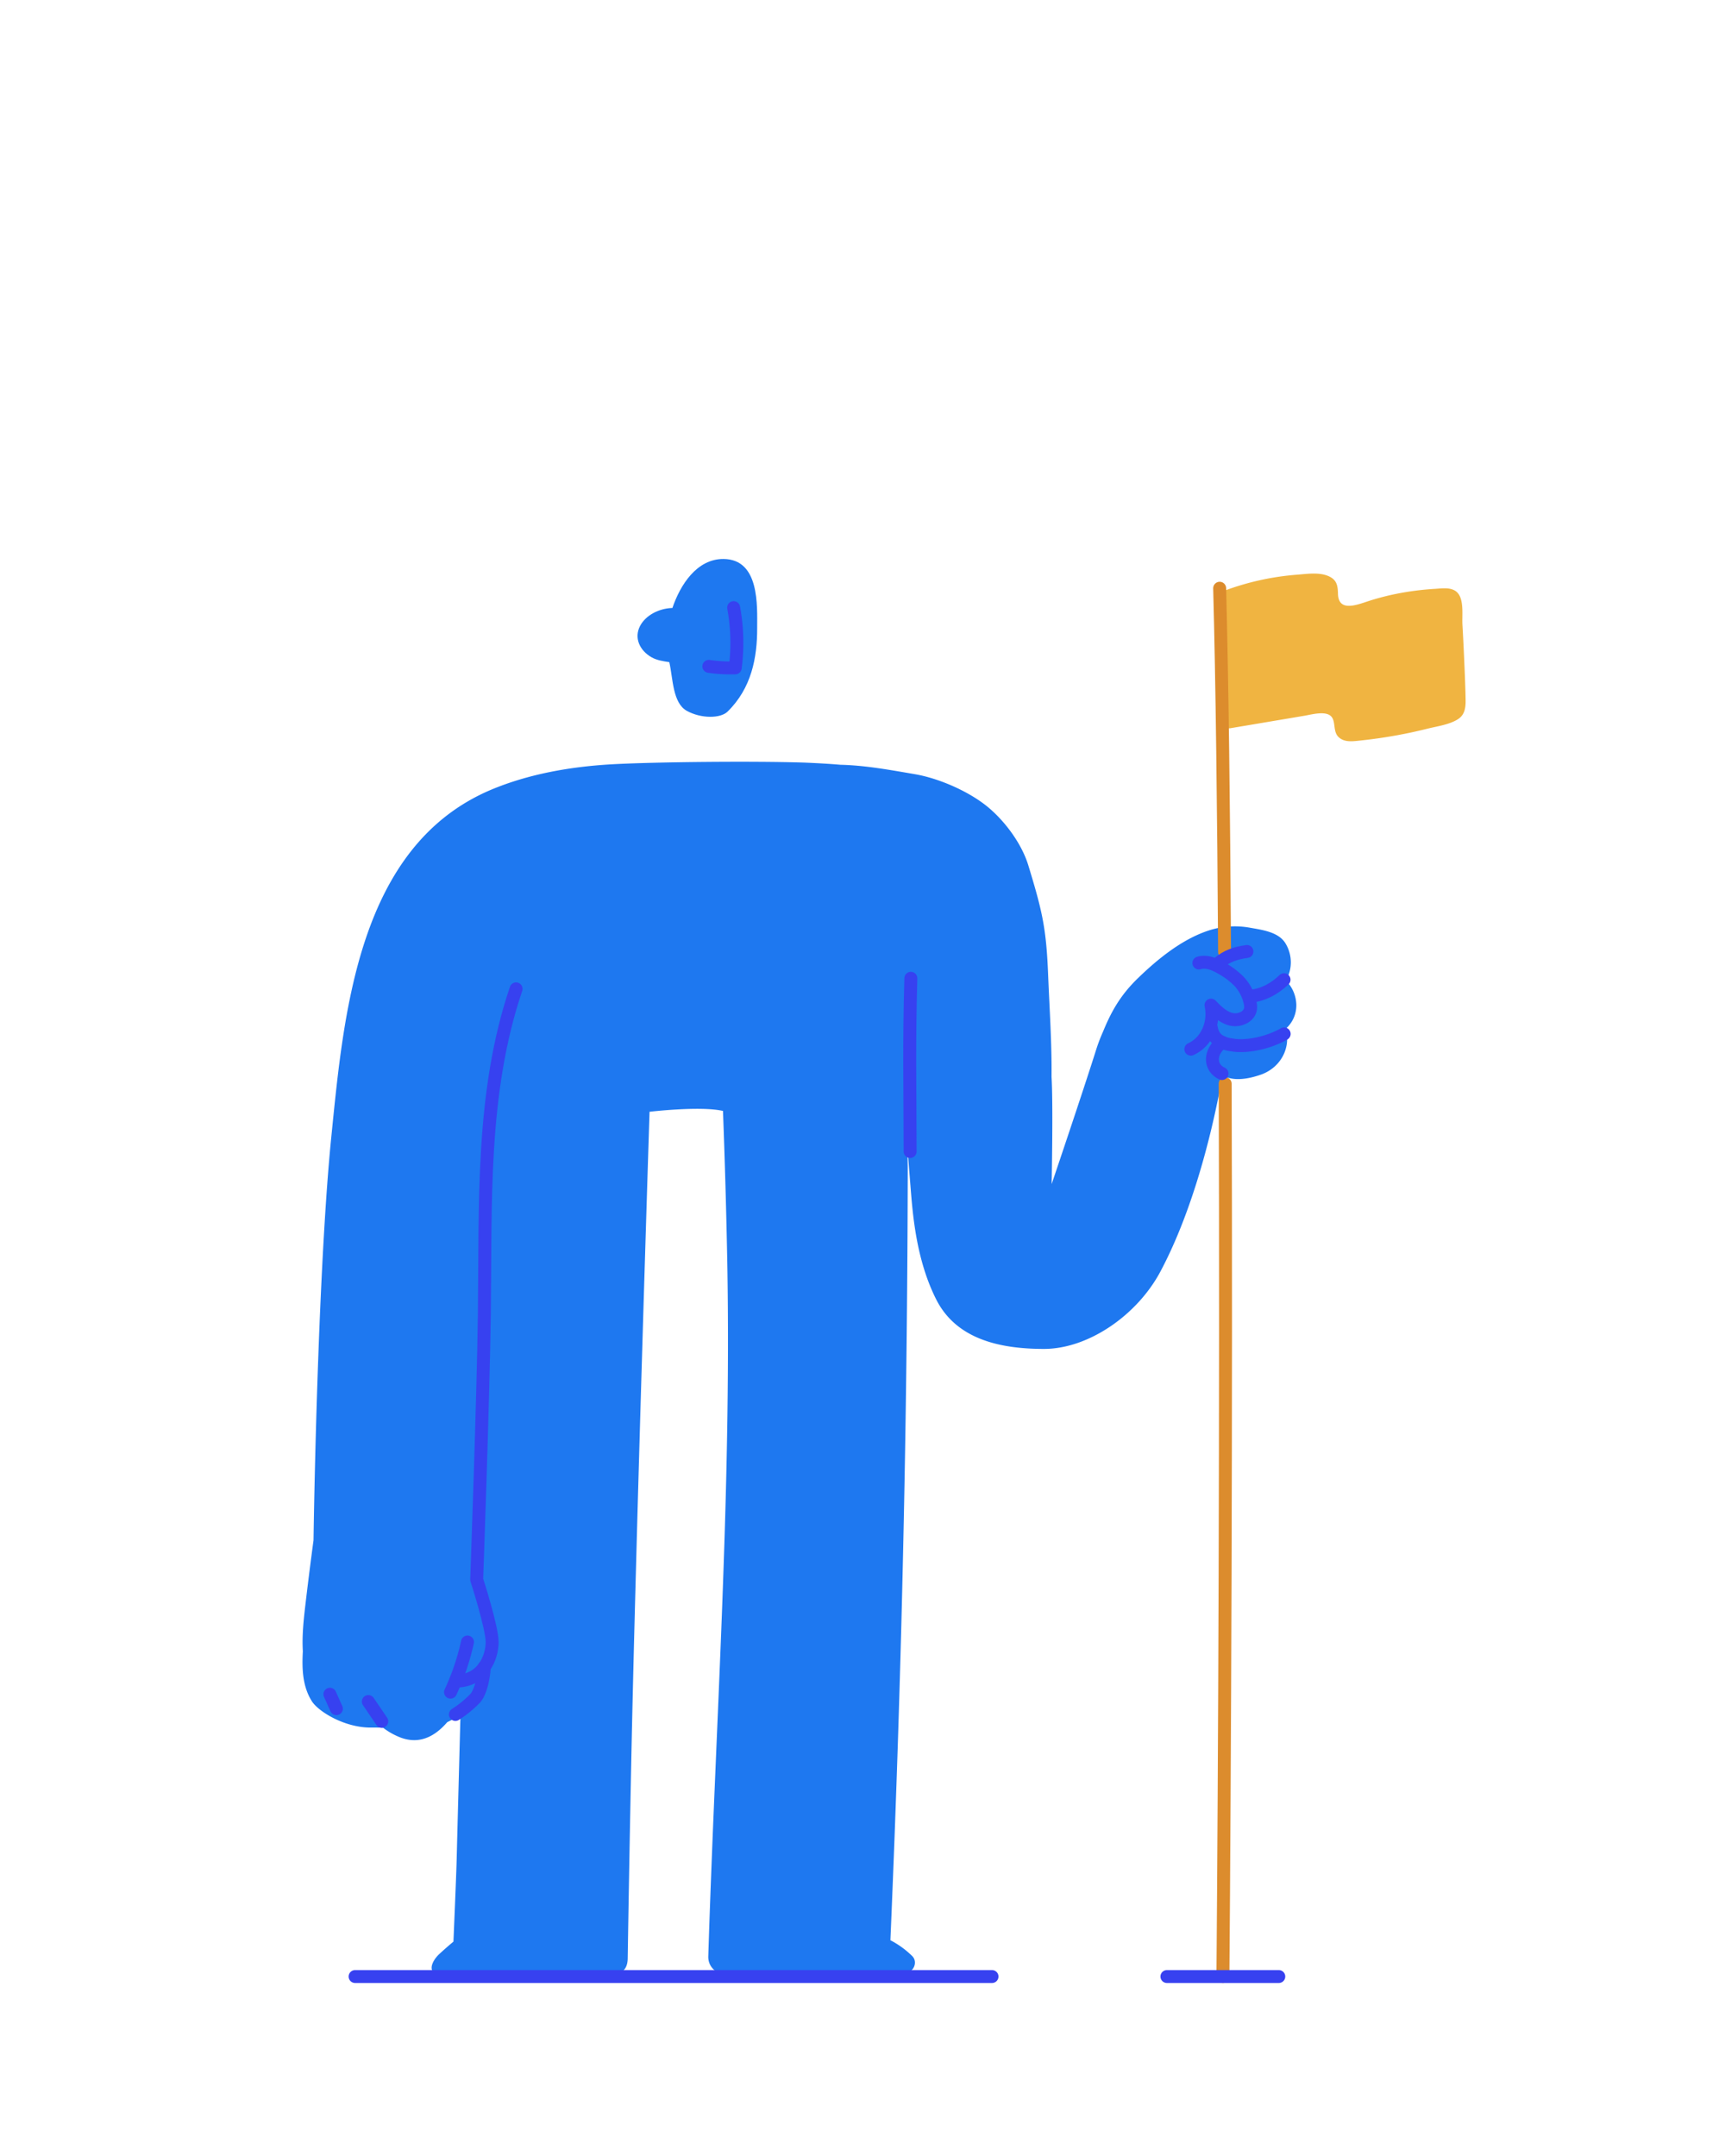<svg xmlns="http://www.w3.org/2000/svg" viewBox="0 0 800 1000"><title>jake-flag</title><g id="jake"><g id="flag"><g id="body"><path d="M601.19,465.81a16.49,16.49,0,0,0-4.81-11,16.93,16.93,0,0,0-.25-17.31c-3.2-5.23-10.76-6.2-16.31-7.18a39.16,39.16,0,0,0-19.28,1.27C548,435.7,536.68,445,527.43,454c-7.85,7.68-12.1,15.26-15.8,24.32a80.42,80.42,0,0,0-3.34,8.77c-6.14,19.48-20.57,62.12-20.57,62.12s.74-37.37-.05-49.72c.15-15.78-.95-31.56-1.58-47.32-.87-21.74-2.72-29.58-9.2-50.83-3.07-10.07-11-20.78-19.26-27.44-8.84-7.1-22.51-13-33.55-14.85-11.33-1.93-22.81-4.07-34.29-4.33-5.52-.48-11.05-.77-16.46-1-24.08-.79-70.59-.31-89.76.79S245.2,359,227.8,366.28c-61.58,26-68.29,103-74.09,160.4-5.6,55.47-7.79,152.94-8.31,187.72q-2,14.91-3.76,29.85c-.83,7.06-1.63,14.5-1.19,21.67-.45,8-.19,16.3,4.21,23.2,3.07,4.8,15.43,12.43,27.85,12.16,1.78,0,3.49,0,5.16.1A33.14,33.14,0,0,0,186,806c8.7,3.13,15.74-.63,21.43-7.23,1-.48,2-1,3-1.49a21.12,21.12,0,0,0,3.08-.23q-.16,6-.32,12-.72,27-1.42,54c-.22,8.22-1.48,37.52-1.48,37.52s-3.21,2.65-6.6,5.8-5.83,8.76,0,9.19c0,0,73.19.24,79.48.24s7.88-3.5,7.94-7.41q.7-44.71,1.61-89.43c2.06-102.11,8.52-303.3,8.52-303.3s23.72-2.8,34.06-.38q1.32,35.26,2,70.55c1.9,107.26-5.41,213.14-8.82,321.59-.14,4.46,3.27,7.62,6,7.62l85.26,0c3.93,0,6.14-5.06,3.25-7.84a42.35,42.35,0,0,0-9.52-7,5,5,0,0,0-.53-.25q2.07-48.23,3.62-96.47,4.2-131.29,4.43-262.66c0-.48-.11-4.48-.28-10.44.49,6.57,1,13.13,1.53,19.66,1.05,13.26,2.61,34.12,11.92,52.62s29.5,23,50,23,43.16-15.54,54-35.89c13-24.4,22-55.94,27.38-83.43.86-2.22,1.62-4.51,2.32-6.73a15.8,15.8,0,0,0,2.2.39c4.76,1.31,10.64-.12,15-1.66C594,495,598.75,486,596.31,477.15A14.48,14.48,0,0,0,601.19,465.81Z" style="fill:#1e78f0"/><path d="M302.22,304.89c2.42,1.36,5.32,1.8,8.18,2.23,1.74,7.64,1.5,18.95,8.17,22.61s15.6,3.53,18.87.32c11.06-10.86,13.75-24.94,13.71-38.78,0-10.24,1.19-31.8-15.52-32-12.48-.14-20.2,12.1-23.79,22.73h-.22c-6,.23-12.1,3.32-14.73,8.24C293.9,295.87,296.69,301.78,302.22,304.89Z" style="fill:#1e78f0"/></g><path id="object" d="M679.7,324.5c-.11-6.3-.39-12.6-.67-18.9q-.35-8-.8-15.91c-.23-4.08.72-10.85-1.92-14.33-2.51-3.32-7.34-2.44-11-2.23A129.89,129.89,0,0,0,649.84,275a118.32,118.32,0,0,0-14.24,3.5c-5.6,1.74-14.89,5.94-15.09-3.16-.08-3.76-.58-6.48-4.44-8.14-4.36-1.88-10-1-14.56-.64A123.44,123.44,0,0,0,567,274.3a3.88,3.88,0,0,0-1.11,6.5c-1.78,16.57-.76,33.2.37,49.79a3.63,3.63,0,0,0,.54,1.7,3.73,3.73,0,0,0,3.8,5.48L604.85,332c3.07-.51,9.23-2.27,12.08-.1s1,7.22,3.82,9.93c2.6,2.5,6.19,2.06,9.47,1.72,5.72-.6,11.42-1.39,17.08-2.41,4.89-.88,9.76-1.92,14.58-3.13,4.51-1.13,10.21-1.87,14.19-4.38C679.38,331.57,679.77,328.09,679.7,324.5Z" style="fill:#f0b441"/><g id="object-lines"><path d="M568.2,502.67c.51,150.42-.27,319.62-1.05,414.09" style="fill:none;stroke:#dc8c2d;stroke-linecap:round;stroke-linejoin:round;stroke-width:6px"/><path d="M565.64,272.84c1.15,43.45,1.87,102.73,2.28,168.72" style="fill:none;stroke:#dc8c2d;stroke-linecap:round;stroke-linejoin:round;stroke-width:6px"/></g><g id="body-lines"><path d="M239.34,458.66c-16.33,48.11-14.07,100.19-14.72,151-.5,38.87-3.55,123-3.55,123s7.17,22.14,7.17,29-4.12,18.08-17,18.08" style="fill:none;stroke:#3741f0;stroke-linecap:round;stroke-linejoin:round;stroke-width:6px"/><path d="M422.42,453.75c-.88,31.28-.38,49.06-.33,80.35" style="fill:none;stroke:#3741f0;stroke-linecap:round;stroke-linejoin:round;stroke-width:6px"/><path d="M170.82,789.22l6.23,9.17" style="fill:none;stroke:#3741f0;stroke-linecap:round;stroke-linejoin:round;stroke-width:6px"/><path d="M153,785.82l3,6.7" style="fill:none;stroke:#3741f0;stroke-linecap:round;stroke-linejoin:round;stroke-width:6px"/><path d="M216.8,761.6a110.38,110.38,0,0,1-7.86,23.25" style="fill:none;stroke:#3741f0;stroke-linecap:round;stroke-linejoin:round;stroke-width:6px"/><path d="M224.56,773.22c-.08,4-1.5,11.48-4.15,14.45a50.66,50.66,0,0,1-9.21,7.53" style="fill:none;stroke:#3741f0;stroke-linecap:round;stroke-linejoin:round;stroke-width:6px"/><line x1="460.06" y1="916.76" x2="164.68" y2="916.76" style="fill:none;stroke:#3741f0;stroke-linecap:round;stroke-linejoin:round;stroke-width:6px"/><line x1="593.06" y1="916.76" x2="541.18" y2="916.76" style="fill:none;stroke:#3741f0;stroke-linecap:round;stroke-linejoin:round;stroke-width:6px"/><path d="M556,446.66c3.93-1.18,8,.86,11.53,3a34.34,34.34,0,0,1,7.24,5.67,20.64,20.64,0,0,1,5,9.79,8.2,8.2,0,0,1,.19,2.7c-.5,3.83-5.23,5.86-9,4.95s-6.64-3.8-9.33-6.56c1.75,8.42-2,17.07-9.35,20.42" style="fill:none;stroke:#3741f0;stroke-linecap:round;stroke-linejoin:round;stroke-width:6px"/><path d="M595.5,454.41c-4.57,4.32-9.61,7.08-15.87,7.71" style="fill:none;stroke:#3741f0;stroke-linecap:round;stroke-linejoin:round;stroke-width:6px"/><path d="M578.29,441.32c-5.35.76-9.46,2.11-13.52,5.67" style="fill:none;stroke:#3741f0;stroke-linecap:round;stroke-linejoin:round;stroke-width:6px"/><path d="M595.55,479.54c-7.38,4.18-16.63,6-22.89,5.31s-10-2.59-10.93-8.34" style="fill:none;stroke:#3741f0;stroke-linecap:round;stroke-linejoin:round;stroke-width:6px"/><path d="M566.73,497.93c-5.85-2.65-6-9.91,0-14.51" style="fill:none;stroke:#3741f0;stroke-linecap:round;stroke-linejoin:round;stroke-width:6px"/><path d="M340.24,281.83a89.36,89.36,0,0,1,.73,27.94,70.53,70.53,0,0,1-12.23-.7" style="fill:none;stroke:#3741f0;stroke-linecap:round;stroke-linejoin:round;stroke-width:6px"/></g></g></g></svg>